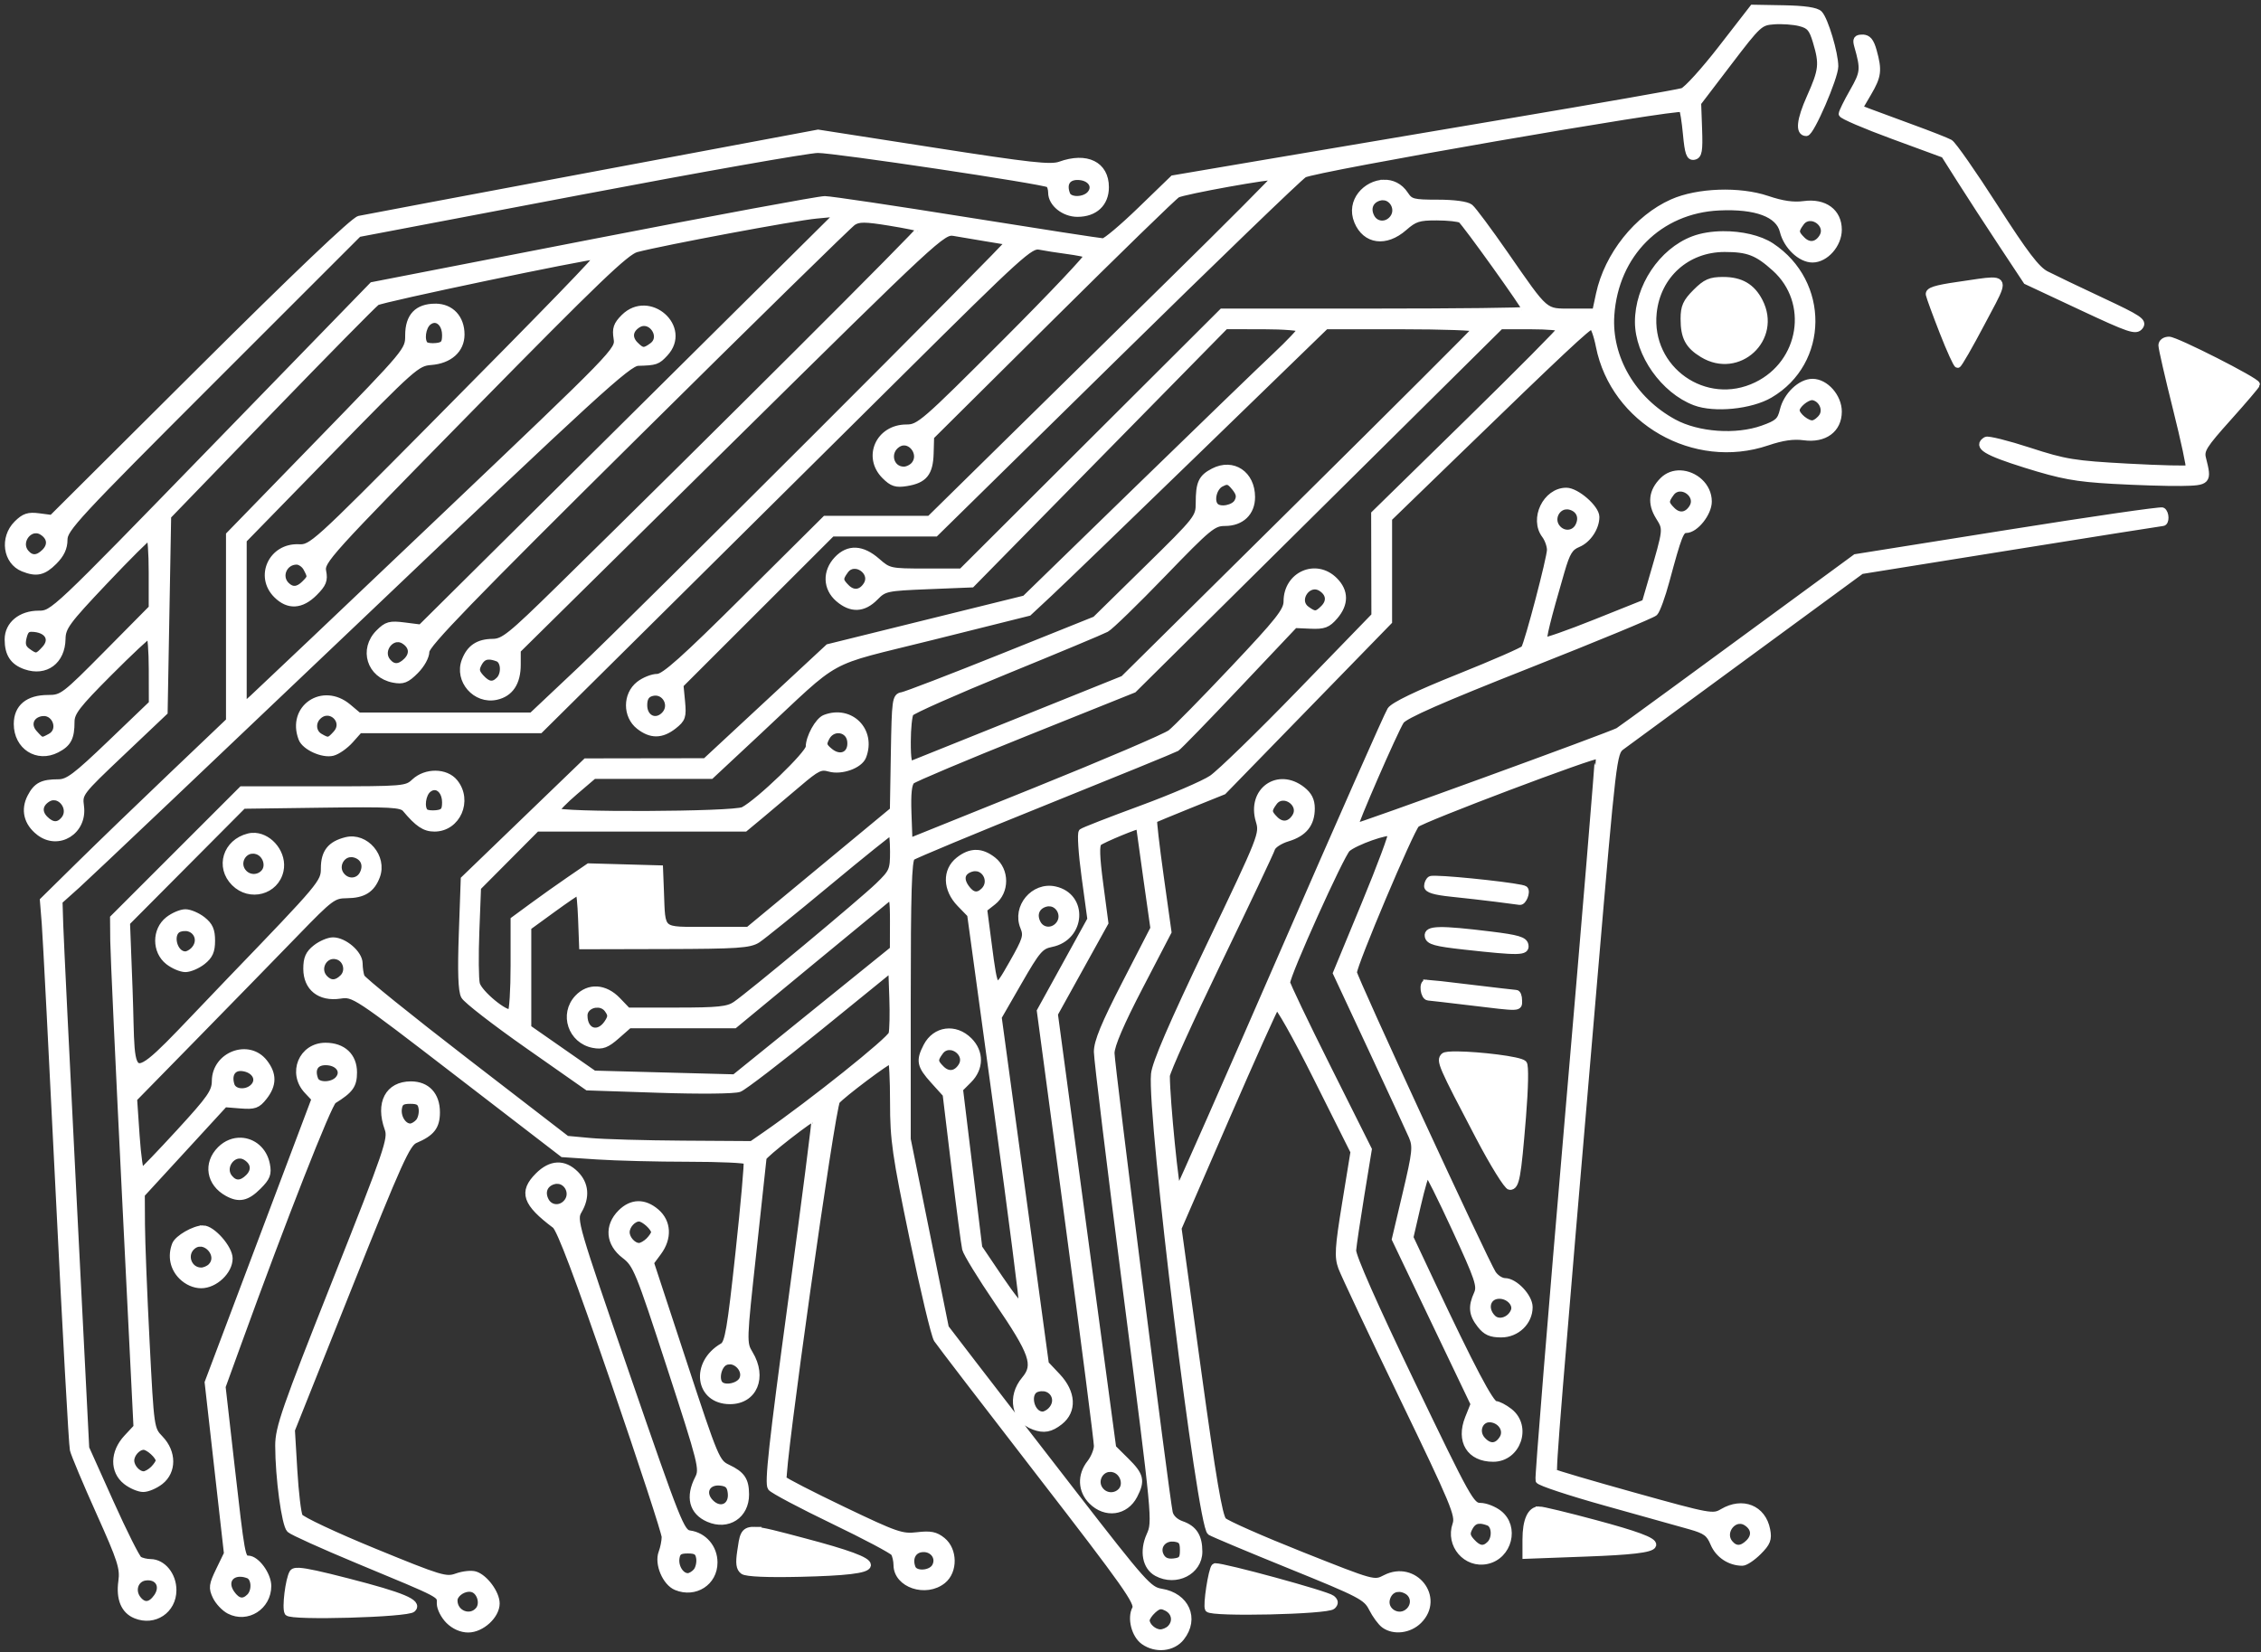 <?xml version="1.0" encoding="UTF-8" standalone="no"?>
<!-- Created with Inkscape (http://www.inkscape.org/) -->

<svg
   xmlns:dc="http://purl.org/dc/elements/1.1/"
   xmlns:cc="http://creativecommons.org/ns#"
   xmlns:rdf="http://www.w3.org/1999/02/22-rdf-syntax-ns#"
   xmlns:svg="http://www.w3.org/2000/svg"
   xmlns="http://www.w3.org/2000/svg"
   xmlns:sodipodi="http://sodipodi.sourceforge.net/DTD/sodipodi-0.dtd"
   xmlns:inkscape="http://www.inkscape.org/namespaces/inkscape"
   width="170.533mm"
   height="124.645mm"
   viewBox="0 0 170.533 124.645"
   version="1.1"
   id="svg4680"
   inkscape:version="0.92.2 (unknown)"
   sodipodi:docname="bair_white.svg">
  <rect x="0" y="0" width="170.533" height="124.645" fill="#333333" stroke="none"/>
  <defs
     id="defs4674">
    <clipPath
       clipPathUnits="userSpaceOnUse"
       id="clipPath5269">
      <rect
         style="fill:#1f27c1;fill-opacity:1;stroke:#fcfcfc;stroke-width:0.295;stroke-opacity:1"
         id="rect5271"
         width="237.925"
         height="174.888"
         x="-119.709"
         y="25.77" />
    </clipPath>
  </defs>
  <sodipodi:namedview
     id="base"
     pagecolor="#ffffff"
     bordercolor="#666666"
     borderopacity="1.0"
     inkscape:pageopacity="0.0"
     inkscape:pageshadow="2"
     inkscape:zoom="0.35"
     inkscape:cx="263.61237"
     inkscape:cy="159.74102"
     inkscape:document-units="mm"
     inkscape:current-layer="layer1"
     showgrid="false"
     inkscape:window-width="1276"
     inkscape:window-height="1401"
     inkscape:window-x="3200"
     inkscape:window-y="18"
     inkscape:window-maximized="0"
     fit-margin-top="0"
     fit-margin-left="0"
     fit-margin-right="0"
     fit-margin-bottom="0"
     inkscape:lockguides="false" />
  <g
     inkscape:label="Layer 1"
     inkscape:groupmode="layer"
     id="layer1"
     transform="translate(70.696,-66.453)">
    <path
       id="path5240"
       transform="matrix(0.265,0,0,0.265,-70.625,67.059)"
       style="fill:#ffffff;fill-opacity:1;stroke:#ffffff;stroke-width:1.89;stroke-miterlimit:4;stroke-dasharray:none;stroke-opacity:1"
       d="m 498.615,0 -8.918,11.5 c -4.905,6.325 -9.882,11.82 -11.059,12.211 C 477.462,24.102 454.9,28.06 428.5,32.508 402.1,36.956 369.955,42.39 357.064,44.582 l -23.438,3.984 -9.268,8.967 C 319.262,62.465 314.475,66.5 313.723,66.5 c -0.752,0 -18.21,-2.696 -38.795,-5.992 -20.585,-3.296 -38.778,-6.008 -40.428,-6.023 -1.65,-0.017 -31.297,5.481 -65.883,12.217 L 105.734,78.947 60.283,125.725 C 14.897,172.435 14.826,172.5 10.73,172.5 5.658,172.5 2,175.533 2,179.74 c 0,4.115 1.5,6.389 5.018,7.615 5.687,1.982 10.318,-1.461 10.422,-7.748 0.055,-3.367 1.237,-4.977 12.061,-16.42 6.6,-6.978 12.338,-12.687 12.75,-12.688 0.412,-2.3e-4 0.75,4.574 0.75,10.164 v 10.164 L 30.301,183.664 C 18.048,196.048 17.451,196.5 13.41,196.5 c -5.673,0 -8.811,2.608 -8.811,7.322 0,6.385 5.776,10.087 11.289,7.236 C 19.133,209.381 20,207.718 20,203.184 c 0,-2.671 1.638,-4.793 10.734,-13.918 5.903,-5.921 11.078,-10.766 11.5,-10.766 0.422,0 0.774,4.387 0.785,9.75 l 0.02,9.75 -11.732,11.25 c -9.963,9.553 -12.215,11.25 -14.938,11.25 -4.589,0 -6.245,0.859 -7.928,4.113 -1.883,3.641 -1.001,7.302 2.404,9.98 h 0.002 c 5.466,4.3 12.799,-0.239 11.848,-7.334 C 22.197,223.542 22.364,223.322 34.346,211.959 L 46.5,200.432 47,172.531 47.5,144.631 76.33,114.814 C 92.186,98.416 105.958,84.427 106.936,83.725 c 1.277,-0.917 59.443,-13.12 62.979,-13.213 0.782,-0.02 -13.321,14.538 -47.344,48.871 -33.305,33.609 -34.154,34.378 -37.824,34.209 -7.61,-0.35 -11.588,8.156 -6.291,13.453 3.341,3.341 7.014,3.142 10.74,-0.584 2.502,-2.502 2.932,-3.581 2.43,-6.094 -0.584,-2.921 1.249,-4.948 42.506,-46.955 35.247,-35.889 43.781,-44.074 46.744,-44.848 7.755,-2.024 44.965,-8.983 51.125,-9.561 l 6.5,-0.609 -59.5,59.027 -59.5,59.029 -4.676,-0.594 c -4.114,-0.523 -4.986,-0.286 -7.25,1.979 -4.756,4.757 -2.501,11.995 4.137,13.277 2.686,0.519 3.706,0.124 6.25,-2.42 1.757,-1.756 3.039,-4.089 3.039,-5.525 0,-1.96 12.645,-15.016 59.75,-61.691 32.862,-32.563 60.65,-59.795 61.75,-60.514 1.649,-1.078 3.465,-1.069 10.354,0.051 4.594,0.747 8.543,1.549 8.775,1.781 0.372,0.372 -59.109,59.733 -102.668,102.461 -13.924,13.658 -15.9,15.245 -19,15.275 -4.104,0.038 -6.51,1.653 -7.896,5.301 -2.107,5.542 3.064,11.458 8.895,10.178 C 144.937,195.136 147,192.032 147,186.924 v -4.133 l 60.469,-59.697 c 58.923,-58.173 60.551,-59.684 63.75,-59.162 1.806,0.294 5.951,0.994 9.215,1.553 3.264,0.559 6.189,1.016 6.498,1.016 0.872,0 -106.702,107.529 -122.131,122.08 L 151.102,201.5 H 126.445 101.789 L 98.818,199 c -7.206,-6.064 -16.532,0.264 -13.197,8.955 0.915,2.385 5.985,4.683 8.783,3.98 1.331,-0.334 3.588,-1.919 5.016,-3.521 L 102.016,205.5 h 25.707 25.707 l 32.535,-32.248 c 17.895,-17.737 49.247,-48.835 69.672,-69.105 34.597,-34.337 37.331,-36.817 40,-36.289 1.575,0.312 5.113,0.867 7.863,1.232 2.75,0.366 5.388,0.89 5.863,1.166 0.475,0.276 -10.097,11.469 -23.492,24.873 C 262.599,118.415 261.347,119.5 257.713,119.5 c -7.788,0 -11.513,8.29 -6.139,13.664 2.132,2.132 3.191,2.473 6.18,1.988 5.019,-0.815 6.606,-2.778 6.766,-8.379 L 264.654,122 298.871,88.016 c 18.819,-18.691 34.983,-34.417 35.922,-34.945 1.744,-0.982 27.438,-5.611 28.037,-5.051 0.182,0.17 -13.318,13.728 -30,30.129 C 316.148,94.55 293.913,116.413 283.418,126.734 L 264.336,145.5 H 249.488 234.641 L 212,168 c -17.619,17.51 -23.203,22.5 -25.184,22.5 -1.4,0 -3.732,0.932 -5.182,2.072 -3.722,2.928 -3.722,8.928 0,11.855 3.373,2.653 6.391,2.627 9.842,-0.088 2.462,-1.937 2.7,-2.654 2.291,-6.914 l -0.457,-4.752 21.604,-21.588 L 236.518,149.5 h 14.729 14.727 l 51.139,-50.25 c 28.125,-27.638 52.319,-50.988 53.764,-51.889 2.703,-1.686 106.606,-19.715 107.643,-18.678 0.292,0.292 0.813,3.541 1.156,7.219 0.505,5.408 0.93,6.624 2.225,6.359 1.326,-0.271 1.556,-1.609 1.334,-7.793 L 482.965,27 491.732,15.5 c 8.489,-11.134 8.9,-11.509 12.924,-11.803 2.286,-0.167 5.616,0.075 7.4,0.537 2.726,0.706 3.459,1.554 4.58,5.303 1.917,6.412 1.726,8.134 -1.756,15.922 C 512.004,31.893 511.625,35.5 513.826,35.5 515.175,35.5 522,19.716 522,16.598 522,12.904 519.137,3.32 517.537,1.658 516.674,0.762 513.316,0.264 507.43,0.158 Z m 31.221,8.5 c -1.669,0 -1.945,0.435 -1.428,2.25 1.898,6.664 1.799,7.643 -1.297,13.055 C 525.4,26.796 524,29.646 524,30.139 c 0,0.492 6.547,3.302 14.547,6.242 l 14.545,5.346 4.705,7.428 C 560.384,53.24 565.65,61.348 569.5,67.17 l 7,10.584 15.5,7.264 c 13.889,6.508 15.632,7.095 16.771,5.652 1.12,-1.419 -0.187,-2.293 -11,-7.354 -6.749,-3.159 -13.824,-6.549 -15.723,-7.531 -2.663,-1.378 -5.995,-5.752 -14.594,-19.158 -6.129,-9.555 -11.873,-17.782 -12.766,-18.281 -0.892,-0.499 -5.801,-2.429 -10.906,-4.287 -5.106,-1.859 -10.542,-3.868 -12.08,-4.463 l -2.795,-1.082 2.545,-4.344 C 534.272,19.36 534.474,17.749 532.947,12.25 532.172,9.46 531.376,8.5 529.836,8.5 Z M 232.578,35.555 168.539,47.559 C 133.318,54.161 103.375,59.802 102,60.094 100.426,60.428 83.752,76.306 57,102.943 l -42.5,42.318 -3.693,-0.484 c -3.005,-0.394 -4.169,-0.007 -6.25,2.074 -3.979,3.979 -3.043,10.706 1.758,12.641 3.784,1.525 5.751,1.095 8.762,-1.916 C 17.137,155.515 18,153.671 18,151.322 c 0,-3.056 3.466,-6.797 41.881,-45.203 L 101.762,64.246 164.631,52.295 C 199.209,45.722 229.75,40.328 232.5,40.312 c 4.806,-0.029 64.127,8.838 65.723,9.824 0.428,0.264 0.777,1.354 0.777,2.422 0,3.059 3.584,5.941 7.389,5.941 4.931,0 8.012,-2.884 8.012,-7.5 0,-6.411 -5.413,-9.071 -12.928,-6.354 -2.657,0.961 -8.481,0.319 -36.031,-3.973 z M 306.404,48 c 3.586,0 5.555,2.64 3.666,4.916 -1.643,1.979 -5.946,2.071 -6.686,0.143 C 302.229,50.046 303.449,48 306.404,48 Z m 87.205,1.818 c -4.945,0.116 -9.908,5.134 -7.518,10.904 2.313,5.583 8.046,6.351 13.256,1.777 2.973,-2.61 4.18,-2.999 9.285,-2.984 3.227,0.008 6.348,0.346 6.936,0.75 C 416.724,61.06 434,85.184 434,86.004 434,86.277 414.556,86.5 390.793,86.5 h -43.205 l -37.088,37 -37.088,37 h -10.324 c -10.045,0 -10.416,-0.081 -13.74,-3 -4.248,-3.729 -8.149,-3.904 -11.34,-0.508 -3.276,3.487 -3.117,8.158 0.381,11.166 3.607,3.103 7.088,2.966 10.406,-0.408 2.595,-2.639 3.207,-2.77 15.098,-3.25 L 276.283,164 312.393,127.244 348.5,90.486 l 10.75,0.008 c 5.912,0.004 10.75,0.403 10.75,0.887 0,0.483 -3.263,3.941 -7.25,7.684 -3.987,3.742 -21.656,20.818 -39.264,37.947 l -32.014,31.145 -27.986,6.922 -27.986,6.924 -17.498,16.25 -17.498,16.25 -17.002,0.025 L 166.5,214.555 149.156,231.277 131.812,248 l -0.549,15.549 c -0.381,10.77 -0.198,16.207 0.598,17.693 0.632,1.18 8.788,7.501 18.123,14.045 l 16.973,11.898 20.402,0.678 c 11.623,0.386 21.422,0.289 22.771,-0.227 1.303,-0.498 11.594,-8.4 22.869,-17.561 l 20.5,-16.654 0.295,8.289 c 0.162,4.559 0.064,9.21 -0.219,10.336 -0.437,1.745 -22.857,19.667 -35.906,28.703 l -3.971,2.75 -19.6,-0.125 c -10.78,-0.068 -22.63,-0.406 -26.334,-0.75 L 161.031,322 132.1,299.689 C 116.188,287.419 102.905,276.694 102.584,275.857 102.263,275.02 102,273.28 102,271.99 102,269.215 97.706,265.5 94.5,265.5 c -1.227,0 -3.416,0.932 -4.865,2.072 C 87.602,269.171 87,270.527 87,273.5 c 0,5.379 3.79,8.403 9.484,7.566 3.983,-0.585 4.257,-0.404 33.717,22.268 l 29.701,22.857 9.799,0.648 c 5.389,0.357 17.085,0.651 25.99,0.654 8.905,0.003 16.384,0.343 16.619,0.756 0.236,0.413 -0.808,12.213 -2.32,26.223 -2.33,21.589 -3.02,25.629 -4.531,26.5 C 197.091,385.795 198.498,396.5 207.5,396.5 c 6.828,0 9.646,-6.713 5.617,-13.383 -1.858,-3.076 -1.847,-3.464 0.963,-29.117 1.566,-14.3 2.866,-26.305 2.885,-26.678 0.046,-0.868 14.255,-11.935 14.723,-11.467 0.193,0.193 -2.81,23.653 -6.676,52.135 -5.518,40.657 -6.772,52.093 -5.836,53.221 0.656,0.79 8.627,5.015 17.715,9.389 9.088,4.373 16.873,8.502 17.301,9.176 0.428,0.674 0.785,2.237 0.793,3.475 0.038,5.528 8.284,8.283 13.105,4.379 3.281,-2.657 3.209,-8.658 -0.137,-11.367 -1.956,-1.584 -3.395,-1.869 -7.17,-1.422 -4.363,0.517 -5.972,-0.039 -21.137,-7.299 -9.028,-4.322 -16.642,-8.239 -16.916,-8.701 -0.937,-1.578 13.765,-106.026 15.16,-107.707 1.548,-1.866 14.548,-11.633 15.482,-11.633 0.345,0 0.627,5.407 0.627,12.016 0,10.708 0.606,14.929 5.559,38.75 3.057,14.703 6.147,27.634 6.867,28.734 0.72,1.1 13.958,18.363 29.418,38.361 24.254,31.375 27.964,36.628 27.064,38.309 -1.434,2.679 -0.193,7.517 2.393,9.328 l 0.002,0.002 c 3.455,2.42 8.231,1.909 10.625,-1.135 4.228,-5.375 1.393,-11.804 -5.711,-12.953 -3.482,-0.563 -5.046,-2.316 -24.717,-27.697 -11.55,-14.903 -24.52,-31.691 -28.824,-37.307 l -7.826,-10.209 -5.424,-26.842 L 258,322.018 v -39.637 c 0,-30.503 0.288,-39.867 1.25,-40.645 0.688,-0.556 17.673,-7.626 37.746,-15.711 20.073,-8.085 36.987,-14.999 37.586,-15.363 0.599,-0.364 8.417,-8.412 17.373,-17.885 l 16.283,-17.223 4.49,0.195 c 3.8,0.165 4.861,-0.232 6.883,-2.582 3.059,-3.557 3.035,-7.111 -0.066,-10.213 C 374.281,157.692 366,161.335 366,168.914 c 0,2.681 -2.245,5.523 -15.25,19.309 -8.387,8.89 -16.406,17.058 -17.818,18.15 -1.413,1.093 -18.738,8.505 -38.5,16.471 L 258.5,237.328 l -0.293,-8.084 c -0.205,-5.661 0.095,-8.436 1,-9.256 0.711,-0.644 15.21,-6.753 32.221,-13.578 L 322.357,194 374.58,142.25 426.803,90.5 h 8.6 c 4.729,0 8.605,0.338 8.615,0.75 0.01,0.412 -11.93,12.45 -26.533,26.75 l -26.551,26 0.033,14.506 0.033,14.504 -21.109,21.773 c -11.61,11.975 -22.972,23.022 -25.25,24.551 -2.278,1.529 -11.341,5.426 -20.141,8.66 -8.8,3.234 -16.367,6.186 -16.816,6.561 -0.449,0.375 -0.074,6.123 0.834,12.775 l 1.65,12.094 -7.191,13.053 -7.193,13.053 8.131,60.736 c 4.472,33.405 8.12,61.79 8.107,63.078 -0.012,1.288 -0.921,3.486 -2.021,4.885 -2.738,3.48 -2.555,7.808 0.455,10.818 3.942,3.942 9.599,3.184 12.082,-1.617 2.184,-4.223 1.833,-5.72 -2.297,-9.809 l -3.76,-3.723 -8.301,-61.77 -8.303,-61.771 7.188,-12.971 7.186,-12.971 -1.453,-10.979 c -1.036,-7.829 -1.144,-11.233 -0.373,-11.873 C 313.541,236.638 324,232.326 324,232.793 c 0,0.144 0.925,6.774 2.055,14.734 L 328.109,262 l -8.055,15.656 c -6.003,11.669 -8.051,16.635 -8.039,19.5 0.009,2.114 3.777,33.065 8.371,68.777 8.297,64.499 8.34,64.957 6.582,68.885 -2.009,4.488 -1.139,8.985 2.07,10.703 5.419,2.9 11.961,-0.428 11.961,-6.086 0,-4.265 -1.454,-6.549 -4.943,-7.766 -1.849,-0.645 -3.178,-1.922 -3.488,-3.355 C 331.576,423.734 316,300.763 316,297.512 c 0,-2.215 2.712,-8.544 8.107,-18.92 L 332.213,263 330,247.189 c -1.217,-8.696 -2.051,-15.937 -1.855,-16.092 0.196,-0.155 4.722,-2.04 10.059,-4.189 L 347.908,223 371.453,198.816 395,174.631 v -14.68 -14.68 l 19.25,-18.66 C 444.098,97.678 451.758,90.5 452.787,90.5 c 0.524,0 1.467,2.587 2.094,5.75 4.217,21.262 27.115,34.371 47.807,27.367 4.339,-1.469 7.476,-1.919 10.5,-1.508 5.824,0.792 9.812,-2.145 9.812,-7.227 0,-4.185 -3.704,-8.383 -7.398,-8.383 -3.398,0 -7.335,3.768 -8.355,8 -0.733,3.037 -1.498,3.735 -5.795,5.268 -7.578,2.703 -18.488,1.927 -25.338,-1.801 C 464.45,111.619 457.417,99.582 458.256,87.406 459.456,69.998 471.984,57.478 489,56.682 c 10.556,-0.494 17.033,1.931 18.234,6.828 1.038,4.23 4.977,7.99 8.367,7.99 3.694,0 7.398,-4.196 7.398,-8.381 0,-5.081 -3.988,-8.019 -9.812,-7.227 -3.024,0.411 -6.162,-0.038 -10.5,-1.506 -7.859,-2.659 -19.741,-2.243 -26.947,0.945 -9.975,4.413 -18.451,15.051 -20.83,26.146 L 453.834,86.5 h -6.742 c -7.972,0 -7.112,0.744 -19.084,-16.5 -4.582,-6.6 -9.02,-12.562 -9.861,-13.25 -0.929,-0.759 -4.55,-1.25 -9.223,-1.25 -7.029,0 -7.831,-0.207 -9.275,-2.412 -1.548,-2.363 -3.791,-3.322 -6.039,-3.27 z m -0.125,3.955 c 2.986,0.149 4.769,4.075 2.316,6.527 -1.8,1.8 -4.598,1.446 -5.762,-0.729 -1.307,-2.442 -0.419,-4.817 2.102,-5.617 0.467,-0.148 0.917,-0.203 1.344,-0.182 z m 121.705,5.93 c 2.468,0.165 4.854,2.919 3.199,5.547 -1.502,2.385 -3.818,2.678 -5.768,0.729 -1.964,-1.964 -2.001,-2.576 -0.305,-4.896 0.651,-0.891 1.504,-1.309 2.379,-1.377 0.164,-0.013 0.33,-0.013 0.494,-0.002 z m -25.037,4.768 c -3.062,0.024 -6.053,0.483 -8.502,1.418 -8.93,3.41 -15.662,13.519 -15.641,23.486 0.019,9.148 7.312,19.467 16.127,22.816 5.515,2.096 15.898,1.065 21.33,-2.119 15.845,-9.286 16.061,-31.915 0.402,-42.277 -3.314,-2.193 -8.614,-3.364 -13.717,-3.324 z M 490.592,68.5 c 6.692,0 9.316,1.018 14.363,5.578 10.66,9.63 7.923,26.946 -5.27,33.332 -14.585,7.06 -31.039,-4.505 -29.373,-20.645 C 471.418,76.058 479.809,68.5 490.592,68.5 Z m -0.414,9 c -3.645,0 -4.946,0.569 -7.777,3.4 C 479.622,83.679 479,85.061 479,88.465 c 0,5.216 1.265,7.615 5.314,10.084 10.195,6.216 21.671,-4.441 16.191,-15.037 C 498.354,79.35 495.176,77.5 490.178,77.5 Z m 76.377,0.152 c -1.863,0.031 -4.959,0.584 -9.555,1.246 -6.442,0.928 -8.428,1.574 -8.203,2.664 0.163,0.791 1.926,5.6 3.918,10.688 1.992,5.088 3.883,9.246 4.203,9.242 0.32,-0.004 3.426,-5.404 6.9,-12 4.973,-9.44 6.836,-11.908 2.736,-11.84 z m -442.877,7.447 c -5.14,0 -7.678,2.668 -7.678,8.068 0,4.344 -0.08,4.44 -25.5,30.586 L 65,149.982 v 26.48 26.482 l -16.25,15.484 c -8.938,8.516 -20.855,20.017 -26.482,25.561 l -10.232,10.08 0.518,6.465 c 0.284,3.556 2.074,38.19 3.979,76.965 1.904,38.775 3.715,71.583 4.023,72.906 0.309,1.323 3.673,9.335 7.477,17.805 6.126,13.642 6.848,15.888 6.326,19.693 -0.673,4.911 0.709,8.269 3.957,9.609 h 0.002 C 43.62,459.703 49,456.113 49,450.385 c 0,-4.256 -2.947,-7.874 -6.438,-7.9 -1.134,-0.008 -2.602,-0.359 -3.264,-0.779 -0.661,-0.42 -4.333,-7.735 -8.158,-16.254 L 24.184,409.961 20.594,338.98 c -1.974,-39.04 -3.684,-74.073 -3.801,-77.854 l -0.213,-6.873 5.164,-4.627 C 24.585,247.082 60.937,212.6 102.527,173 c 66.584,-63.398 75.997,-72.011 78.795,-72.088 5.043,-0.139 5.485,-0.29 7.639,-2.602 6.829,-7.33 -4.529,-17.332 -11.625,-10.236 -2.087,2.087 -2.469,3.218 -2.02,5.988 0.551,3.396 0.249,3.709 -50.186,51.678 -27.908,26.543 -51.954,49.35 -53.436,50.684 L 69,198.848 v -23.705 -23.707 l 24.605,-25.217 C 117.207,102.03 118.38,100.987 122.355,100.684 127.65,100.279 131,97.276 131,92.936 c 0,-4.683 -2.947,-7.836 -7.322,-7.836 z m -0.363,3.602 c 1.703,-0.075 3.186,1.709 3.186,4.408 0,2.351 -0.474,2.947 -2.537,3.188 -1.396,0.163 -2.858,-0.026 -3.25,-0.418 -1.271,-1.271 -0.754,-5.1 0.871,-6.449 0.57,-0.473 1.163,-0.703 1.73,-0.729 z m 59.506,0.871 c 0.171,-0.013 0.341,-0.011 0.508,0.004 2.891,0.253 4.985,4.49 2.09,6.607 -2.32,1.696 -2.933,1.659 -4.896,-0.305 -1.949,-1.949 -1.657,-4.266 0.729,-5.768 0.526,-0.331 1.056,-0.5 1.57,-0.539 z M 377.061,90.5 h 21.553 c 11.854,0 21.404,0.346 21.221,0.77 C 419.651,91.693 397,114.307 369.5,141.521 l -50,49.48 -29.5,11.869 c -16.225,6.528 -30.062,12.088 -30.75,12.355 -0.927,0.361 -1.246,-1.286 -1.234,-6.369 0.008,-3.771 0.381,-7.435 0.828,-8.141 0.448,-0.705 12.705,-6.138 27.236,-12.072 14.532,-5.934 27.356,-11.293 28.5,-11.91 1.144,-0.617 8.402,-7.672 16.129,-15.678 C 343.715,147.582 345.027,146.5 348.379,146.5 353.004,146.5 356,143.639 356,139.223 c 0,-6.55 -5.363,-10.138 -10.887,-7.281 -3.405,1.761 -4.113,3.303 -4.113,8.961 0,4.139 -0.347,4.58 -14.75,18.719 L 311.5,174.102 285,184.74 c -14.575,5.851 -27.4,10.783 -28.5,10.961 -1.891,0.306 -2.014,1.207 -2.273,16.496 L 253.951,228.369 233.346,245.436 212.74,262.5 h -11.852 c -13.608,0 -12.669,0.785 -13.133,-11 L 187.5,245 l -10.09,-0.283 -10.09,-0.283 -5.41,3.705 c -2.976,2.037 -7.773,5.441 -10.66,7.564 L 146,259.562 v 12.91 c 0,7.1 -0.382,13.145 -0.85,13.434 -1.449,0.896 -9.122,-5.447 -9.785,-8.088 -0.345,-1.377 -0.411,-8.121 -0.146,-14.988 l 0.48,-12.486 8.379,-8.422 8.377,-8.422 h 29.654 29.654 l 4.516,-3.75 c 2.483,-2.062 7.25,-6.085 10.594,-8.938 5.38,-4.59 6.409,-5.093 8.934,-4.369 3.383,0.97 8.573,-0.886 9.543,-3.414 2.795,-7.285 -3.55,-13.692 -10.805,-10.908 -1.927,0.739 -4.545,5.483 -4.545,8.234 0,1.948 -14.263,15.69 -18.684,18.002 C 208.614,229.771 158,229.978 158,228.576 c 0,-0.507 2.411,-2.982 5.357,-5.5 L 168.715,218.5 h 16.688 16.688 L 215.221,206.25 C 239.545,183.559 233.582,186.827 265,178.975 l 27.5,-6.873 5.953,-5.551 c 3.275,-3.053 22.302,-21.413 42.281,-40.801 z m 240.016,4 C 615.885,94.5 615,95.149 615,96.021 c 0,0.836 1.86,8.951 4.133,18.033 2.273,9.082 3.91,16.734 3.639,17.006 -0.271,0.271 -8.094,0.084 -17.383,-0.42 -15.377,-0.833 -17.897,-1.245 -28.148,-4.582 -6.193,-2.016 -11.705,-3.389 -12.25,-3.053 -2.792,1.726 -0.059,3.415 11.26,6.957 10.233,3.202 14.308,3.949 24.75,4.543 6.875,0.391 15.65,0.663 19.5,0.604 7.643,-0.119 7.835,-0.334 6.168,-6.85 -0.62,-2.424 0.223,-3.771 7.316,-11.682 C 638.393,111.661 642,107.42 642,107.152 642,106.145 619.061,94.5 617.076,94.5 Z m -101.621,16.176 c 0.109,-0.002 0.211,0.004 0.309,0.023 2.479,0.489 3.909,3.512 2.625,5.551 -0.606,0.962 -1.788,1.886 -2.625,2.051 C 514.209,118.607 511,116.046 511,114.5 c 0,-1.45 2.822,-3.79 4.455,-3.824 z m -258.256,12.9 c 2.748,0.138 4.92,3.872 2.762,6.473 C 259.298,130.847 257.965,131.5 257,131.5 c -3.979,0 -5.212,-5.206 -1.75,-7.387 0.65,-0.409 1.315,-0.569 1.949,-0.537 z m 220.822,8.988 c -1.802,-0.068 -3.595,0.51 -4.996,1.91 -3.126,3.126 -3.505,6.512 -1.156,10.312 2.254,3.647 2.293,3.284 -1.957,17.865 l -1.938,6.65 -14.107,5.646 c -7.759,3.105 -14.341,5.411 -14.627,5.125 -0.502,-0.502 0.814,-5.857 4.844,-19.705 1.602,-5.503 2.417,-6.834 4.793,-7.818 2.805,-1.162 5.123,-4.634 5.123,-7.674 0,-2.513 -5.583,-7.377 -8.469,-7.377 -5.759,0 -9.578,7.911 -6.062,12.559 0.807,1.068 1.483,2.941 1.5,4.162 0.032,2.216 -6.322,26.425 -7.389,28.15 -0.309,0.501 -8.695,4.168 -18.635,8.15 -11.839,4.744 -18.552,7.976 -19.465,9.369 -0.766,1.17 -14.519,32.272 -30.561,69.117 -16.042,36.845 -29.496,67.354 -29.898,67.797 -0.61,0.671 -3.271,-26.014 -3.271,-32.803 0,-1.153 6.622,-15.8 14.717,-32.549 8.095,-16.749 14.953,-31.238 15.24,-32.197 0.287,-0.959 2.302,-2.278 4.477,-2.93 4.671,-1.399 6.816,-4.067 6.816,-8.477 0,-2.271 -0.767,-3.809 -2.635,-5.277 -6.879,-5.411 -14.837,0.285 -12.287,8.795 1.129,3.769 0.901,4.347 -14.109,35.732 -10.637,22.24 -15.392,33.263 -15.699,36.4 -1.148,11.723 13.15,128.492 15.959,130.332 0.699,0.458 10.946,4.759 22.771,9.557 20.044,8.132 21.618,8.955 23.242,12.166 0.958,1.895 2.507,4.008 3.441,4.695 2.754,2.026 7.17,1.486 9.861,-1.205 6.48,-6.48 -1.289,-16.313 -9.523,-12.055 -3.187,1.648 -3.249,1.629 -23.859,-6.561 -11.365,-4.516 -21.378,-8.935 -22.254,-9.82 -1.181,-1.194 -3.044,-12.154 -7.211,-42.428 l -5.619,-40.818 13.531,-31.182 c 7.442,-17.15 13.92,-31.578 14.393,-32.062 0.485,-0.497 5.475,8.345 11.457,20.299 l 10.598,21.178 -2.393,14.703 c -2.053,12.616 -2.213,15.198 -1.119,18.201 0.701,1.925 8.535,18.533 17.408,36.906 14.602,30.234 16.038,33.679 15.129,36.287 -2.021,5.797 2.982,11.611 8.877,10.316 6.197,-1.361 8.285,-9.6 3.406,-13.438 -1.449,-1.14 -3.847,-2.072 -5.33,-2.072 -2.556,0 -3.57,-1.818 -19.574,-35.111 -10.582,-22.014 -16.806,-36.096 -16.684,-37.75 0.107,-1.451 1.154,-8.502 2.324,-15.668 l 2.129,-13.029 -11.615,-23.213 C 371.227,288.961 366,278.025 366,277.424 c 0,-2.334 15.405,-36.516 17.17,-38.1 2.163,-1.94 11.678,-5.31 12.545,-4.443 0.322,0.322 -3.067,9.424 -7.531,20.227 l -8.119,19.641 10.094,21.627 c 5.551,11.894 10.708,23.064 11.459,24.822 1.229,2.879 1.059,4.495 -1.715,16.24 l -3.08,13.043 11.215,23.465 11.217,23.465 -1.611,4.023 c -2.612,6.528 0.438,11.467 7.08,11.467 6.909,0 10.066,-9.062 4.643,-13.328 -1.449,-1.14 -3.246,-2.072 -3.992,-2.072 -1.365,0 -6.887,-10.472 -18.193,-34.5 l -6.117,-13 2.139,-9.25 c 1.176,-5.088 2.403,-9.25 2.727,-9.25 0.324,0 3.916,7.207 7.984,16.014 6.579,14.243 7.269,16.293 6.242,18.547 -1.661,3.645 -1.435,5.814 0.918,8.805 1.599,2.032 2.954,2.635 5.928,2.635 4.385,0 8,-3.47 8,-7.68 0,-2.933 -4.154,-7.32 -6.932,-7.32 -1.112,0 -2.678,-1.013 -3.479,-2.25 C 422.31,356.728 385,275.974 385,274.562 c 0,-2.324 16.151,-40.543 17.836,-42.207 1.513,-1.494 51.116,-20.238 51.785,-19.568 0.157,0.157 -3.676,46.395 -8.52,102.75 -4.843,56.355 -8.623,102.966 -8.398,103.58 0.225,0.614 8.822,3.461 19.104,6.328 10.282,2.867 21.065,5.885 23.963,6.709 4.46,1.268 5.488,2.024 6.701,4.928 1.359,3.252 4.625,5.418 8.172,5.418 0.832,0 2.879,-1.369 4.551,-3.041 2.544,-2.544 2.939,-3.564 2.42,-6.25 -1.179,-6.104 -6.925,-8.411 -12.6,-5.059 -2.706,1.598 -3.5,1.455 -25.145,-4.574 -12.294,-3.424 -22.573,-6.448 -22.842,-6.717 -0.484,-0.484 0.901,-17.558 11.469,-141.359 5.295,-62.029 5.472,-63.54 7.711,-65.199 1.261,-0.934 17.14,-12.59 35.287,-25.902 l 32.996,-24.205 42.504,-6.822 c 23.378,-3.752 42.843,-6.831 43.256,-6.846 1.011,-0.034 0.958,-2.779 -0.066,-3.412 -0.449,-0.277 -20.276,2.599 -44.059,6.391 l -43.242,6.893 -6.691,4.912 c -39.808,29.223 -59.891,43.908 -60.869,44.504 -1.835,1.117 -74.698,27.646 -75.027,27.316 -0.408,-0.408 11.399,-27.511 13.148,-30.182 1.024,-1.563 11.32,-6.09 36.244,-15.936 19.147,-7.564 35.334,-14.262 35.971,-14.883 0.637,-0.621 2.128,-4.729 3.314,-9.129 3.473,-12.885 4.103,-14.5 5.65,-14.5 2.626,0 6.377,-4.706 6.377,-8 0,-4.512 -4.013,-7.786 -7.979,-7.936 z m -129.166,2.236 c 0.763,-0.03 1.354,0.475 2.312,1.658 1.369,1.691 1.558,2.686 0.783,4.135 -0.984,1.838 -4.912,2.613 -6.285,1.24 -1.475,-1.475 -0.569,-5.315 1.518,-6.432 0.696,-0.373 1.214,-0.584 1.672,-0.602 z m 129.334,1.902 c 2.468,0.165 4.854,2.919 3.199,5.547 -1.502,2.385 -3.818,2.678 -5.768,0.729 -1.964,-1.964 -2.001,-2.576 -0.305,-4.896 0.651,-0.891 1.504,-1.309 2.379,-1.377 0.164,-0.013 0.33,-0.013 0.494,-0.002 z m -32.674,5.07 c 0.427,-0.021 0.877,0.033 1.344,0.182 2.52,0.8 3.409,3.175 2.102,5.617 -1.164,2.174 -3.962,2.528 -5.762,0.729 -2.453,-2.453 -0.67,-6.379 2.316,-6.527 z M 9.801,148.576 c 0.634,-0.032 1.3,0.126 1.949,0.535 2.385,1.502 2.678,3.818 0.729,5.768 -2.008,2.008 -3.865,2.067 -5.439,0.17 -2.158,-2.601 0.013,-6.334 2.762,-6.473 z M 84.164,157.5 c 0.971,0 2.231,0.87 2.801,1.934 1.339,2.502 1.322,2.635 -0.537,4.494 -1.879,1.879 -3.599,2.003 -5.229,0.373 C 78.687,161.789 80.557,157.5 84.164,157.5 Z m 159.025,1.203 c 2.468,0.165 4.854,2.919 3.199,5.547 -1.502,2.385 -3.819,2.678 -5.768,0.729 -1.964,-1.964 -2.001,-2.576 -0.305,-4.896 0.651,-0.891 1.504,-1.309 2.379,-1.377 0.164,-0.013 0.33,-0.013 0.494,-0.002 z m 130.99,5.869 c 0.514,0.039 1.045,0.208 1.57,0.539 2.385,1.502 2.678,3.819 0.729,5.768 -1.964,1.964 -2.576,2.001 -4.896,0.305 -2.895,-2.117 -0.802,-6.355 2.09,-6.607 0.167,-0.015 0.336,-0.017 0.508,-0.004 z M 8.955,176.627 c 0.222,0.008 0.462,0.028 0.729,0.061 3.844,0.46 5.2,3.179 2.869,5.754 -2.197,2.427 -2.59,2.484 -5.01,0.715 -1.37,-1.002 -1.665,-2.039 -1.156,-4.064 0.486,-1.937 1.018,-2.52 2.568,-2.465 z m 103.846,2.949 c 0.634,-0.032 1.3,0.126 1.949,0.535 2.385,1.502 2.678,3.819 0.729,5.768 -2.008,2.008 -3.865,2.067 -5.439,0.17 -2.158,-2.601 0.013,-6.334 2.762,-6.473 z m 25.963,4.965 c 0.738,-0.028 1.608,0.165 2.654,0.566 1.864,0.715 2.097,4.479 0.383,6.193 -1.701,1.701 -3.225,1.492 -5.225,-0.717 -1.384,-1.529 -1.51,-2.338 -0.621,-4 0.714,-1.333 1.579,-1.996 2.809,-2.043 z m 47.658,10.25 c 3.049,0.124 4.867,4.022 2.379,6.51 -2.476,2.476 -5.801,0.861 -5.801,-2.816 0,-1.993 0.616,-3.045 2.049,-3.5 0.477,-0.151 0.938,-0.211 1.373,-0.193 z m -93.5,5.719 c 2.715,0.048 4.943,3.377 2.502,6.074 -1.977,2.185 -2.27,2.236 -4.674,0.836 -2.021,-1.177 -2.291,-3.98 -0.551,-5.721 0.858,-0.858 1.818,-1.206 2.723,-1.189 z m -80.779,0.082 c 3.568,-0.027 5.305,5.063 1.924,6.873 -2.526,1.352 -2.456,1.367 -4.619,-1.023 -2.083,-2.302 -1.112,-5.17 1.957,-5.773 0.253,-0.05 0.5,-0.074 0.738,-0.076 z m 226.189,4.902 c 1.657,0.003 3.241,1.132 3.479,3.189 0.44,3.811 -2.795,5.46 -5.852,2.984 -1.916,-1.552 -2.059,-2.114 -1.025,-4.045 0.777,-1.452 2.11,-2.131 3.398,-2.129 z m -114.637,12.561 c -2.136,-0.021 -4.365,0.727 -5.982,2.246 -2.275,2.137 -3.01,2.199 -25.748,2.199 H 68.561 L 50.279,240.779 32,259.061 l 0.057,6.469 c 0.031,3.558 1.534,36.171 3.338,72.471 l 3.279,66 -2.836,3.047 c -3.84,4.125 -3.928,9.451 -0.203,12.381 1.449,1.14 3.639,2.072 4.865,2.072 1.227,0 3.416,-0.932 4.865,-2.072 3.66,-2.879 3.639,-8.27 -0.045,-12.115 -2.675,-2.793 -2.68,-2.828 -3.951,-27.555 -0.7,-13.617 -1.294,-28.644 -1.32,-33.395 L 40,337.727 l 11.836,-12.883 11.834,-12.885 4.523,0.359 c 3.95,0.314 4.792,0.016 6.664,-2.363 2.697,-3.429 2.719,-6.453 0.07,-9.82 -4.467,-5.679 -13.897,-2.105 -13.957,5.289 C 60.946,308.546 59.661,310.396 50.848,320 45.296,326.05 40.415,331.132 40,331.293 c -0.415,0.161 -1.079,-4.456 -1.475,-10.258 l -0.719,-10.549 17.871,-18.242 C 65.506,282.21 78.234,269.163 83.963,263.25 c 9.839,-10.154 10.641,-10.751 14.477,-10.781 4.678,-0.037 7.06,-1.523 8.496,-5.301 2.066,-5.433 -3.161,-11.578 -8.678,-10.201 C 93.792,238.081 92,240.362 92,244.928 c 0,4.029 -0.578,4.718 -26.75,31.893 -31.194,32.389 -27.596,32.064 -28.727,2.604 L 35.791,260.332 52.369,243.666 68.947,227 l 22.438,-0.303 c 19.589,-0.264 22.609,-0.099 23.777,1.299 3.52,4.209 5.453,5.504 8.213,5.504 6.499,0 9.966,-7.888 5.754,-13.09 -1.253,-1.547 -3.297,-2.335 -5.434,-2.355 z m -0.381,3.646 c 1.703,-0.075 3.186,1.709 3.186,4.408 0,2.351 -0.474,2.945 -2.537,3.186 -1.396,0.163 -2.858,-0.024 -3.25,-0.416 -1.271,-1.271 -0.754,-5.1 0.871,-6.449 0.57,-0.473 1.163,-0.703 1.73,-0.729 z m -108.115,2.875 c 2.749,0.138 4.92,3.872 2.762,6.473 -1.574,1.897 -3.431,1.838 -5.439,-0.17 -1.949,-1.949 -1.657,-4.266 0.729,-5.768 0.65,-0.409 1.315,-0.567 1.949,-0.535 z m 349.99,0.127 c 2.468,0.165 4.854,2.919 3.199,5.547 -1.502,2.385 -3.818,2.678 -5.768,0.729 -1.964,-1.964 -2.001,-2.576 -0.305,-4.896 0.651,-0.891 1.504,-1.309 2.379,-1.377 0.164,-0.013 0.33,-0.013 0.494,-0.002 z M 253.416,234.5 c 0.321,0 0.582,2.534 0.582,5.631 0,5.313 -0.241,5.865 -4.25,9.75 -4.677,4.532 -36.569,31.082 -40.674,33.861 -2.145,1.452 -4.925,1.746 -16.639,1.75 l -14.062,0.008 -2.875,-3 c -3.605,-3.763 -8.175,-4.04 -11.326,-0.686 -4.335,4.614 -1.848,12.068 4.432,13.279 2.529,0.488 3.761,0.024 6.633,-2.498 l 3.525,-3.096 h 15.008 15.008 l 21.361,-17.646 c 11.748,-9.706 21.922,-18.087 22.609,-18.623 0.977,-0.762 1.245,0.743 1.227,6.896 l -0.023,7.873 -22.572,18.25 -22.572,18.25 -8.154,-0.215 c -4.485,-0.118 -13.495,-0.359 -20.021,-0.533 l -11.867,-0.318 -9.383,-6.541 -9.383,-6.543 v -14.344 -14.346 l 6.984,-5.08 c 3.842,-2.794 7.199,-5.08 7.459,-5.08 0.26,0 0.605,3.487 0.766,7.75 l 0.291,7.75 23.633,-0.059 c 20.445,-0.05 23.982,-0.287 26.215,-1.75 1.42,-0.93 10.434,-8.216 20.033,-16.191 9.599,-7.975 17.716,-14.5 18.037,-14.5 z m -181.072,1.254 c -0.616,-0.043 -1.24,0.006 -1.861,0.162 -6.396,1.605 -8.545,8.611 -4.027,13.129 4.413,4.413 11.728,2.455 13.033,-3.488 1.022,-4.655 -2.834,-9.5 -7.145,-9.803 z m -0.801,4.027 c 0.431,-0.02 0.886,0.038 1.357,0.188 2.508,0.796 3.65,4.165 2.061,6.08 -1.463,1.763 -4.134,1.88 -5.762,0.252 -2.469,-2.469 -0.67,-6.382 2.344,-6.52 z M 277.5,240.6 c -1.597,0 -3.194,0.658 -4.865,1.973 -3.79,2.981 -3.647,8.287 0.334,12.395 l 2.969,3.064 7.574,55.355 c 4.166,30.446 7.423,55.808 7.238,56.361 -0.184,0.553 -3.046,-3.008 -6.361,-7.914 l -6.027,-8.92 -2.746,-22.596 -2.744,-22.598 2.564,-2.564 c 3.359,-3.359 3.403,-7.908 0.109,-11.201 -3.942,-3.942 -9.599,-3.184 -12.082,1.617 -2.133,4.125 -1.851,5.493 2.018,9.775 l 3.482,3.854 2.518,20.898 c 1.385,11.495 2.752,21.906 3.035,23.135 0.284,1.229 4.396,7.939 9.141,14.91 10.106,14.849 11.247,18.128 7.748,22.287 -4.115,4.89 -2.86,11.353 2.596,13.359 h 0.002 c 2.855,1.05 4.742,0.7 7.365,-1.363 3.933,-3.094 3.648,-8.267 -0.707,-12.885 L 297.32,386 l -6.719,-49.371 -6.721,-49.373 5.811,-10.096 c 5.239,-9.103 6.153,-10.166 9.287,-10.799 8.762,-1.77 9.512,-13.498 0.982,-15.371 -5.978,-1.313 -11.247,4.982 -8.904,10.639 1.025,2.474 0.694,3.553 -3.172,10.348 -4.981,8.755 -4.975,8.76 -6.867,-5.73 l -1.273,-9.756 2.629,-2.066 c 3.715,-2.924 3.712,-8.926 -0.008,-11.852 -1.671,-1.315 -3.268,-1.973 -4.865,-1.973 z m -177.984,0.174 c 0.427,-0.021 0.877,0.033 1.344,0.182 2.52,0.8 3.409,3.175 2.102,5.617 -1.164,2.174 -3.962,2.528 -5.762,0.729 -2.453,-2.453 -0.67,-6.379 2.316,-6.527 z m 177.969,4 c 2.986,0.149 4.769,4.075 2.316,6.527 -1.772,1.772 -3.5,1.465 -5.168,-0.916 -1.76,-2.513 -1.188,-4.574 1.508,-5.43 0.467,-0.148 0.917,-0.203 1.344,-0.182 z m 130.832,3.189 c -0.782,-0.011 -1.286,0.017 -1.416,0.098 -0.495,0.306 -0.9,1.169 -0.9,1.918 0,0.945 2.063,1.574 6.75,2.057 3.712,0.382 9.45,1.036 12.75,1.453 3.3,0.417 6.351,0.815 6.781,0.885 0.986,0.16 2.156,-2.767 1.406,-3.518 -0.734,-0.734 -19.895,-2.815 -25.371,-2.893 z m -109.832,6.811 c 2.986,0.149 4.769,4.075 2.316,6.527 -1.8,1.8 -4.598,1.446 -5.762,-0.729 -1.307,-2.442 -0.419,-4.817 2.102,-5.617 0.467,-0.148 0.917,-0.203 1.344,-0.182 z M 52.5,257.5 c -1.227,0 -3.416,0.932 -4.865,2.072 -3.722,2.928 -3.722,8.928 0,11.855 C 49.084,272.568 51.273,273.5 52.5,273.5 c 1.227,0 3.416,-0.932 4.865,-2.072 C 59.398,269.829 60,268.473 60,265.5 60,262.527 59.398,261.171 57.365,259.572 55.916,258.432 53.727,257.5 52.5,257.5 Z m -0.127,4.299 c 3.336,-5.2e-4 5.157,3.773 2.428,6.502 C 54.141,268.961 53.105,269.5 52.5,269.5 c -3.437,0 -4.853,-6.435 -1.641,-7.455 0.53,-0.168 1.037,-0.246 1.514,-0.246 z m 357.111,0.781 c -2.683,0.062 -3.499,0.613 -3.297,1.67 0.274,1.435 2.133,1.948 10.324,2.852 15.757,1.738 17.692,1.699 17.301,-0.352 -0.271,-1.417 -2.141,-1.971 -9.824,-2.914 -7.271,-0.892 -11.821,-1.318 -14.504,-1.256 z m -314.98,7.189 c 0.425,-0.022 0.875,0.034 1.34,0.182 2.538,0.806 3.373,4.189 1.496,6.066 -1.795,1.795 -3.533,1.891 -5.141,0.283 -2.447,-2.447 -0.671,-6.378 2.305,-6.531 z M 405.75,277.521 c -1.303,-0.036 -0.81,3.974 0.5,4.072 0.688,0.052 5.975,0.665 11.75,1.361 14.759,1.78 14,1.804 14,-0.455 0,-1.1 -0.338,-2.012 -0.75,-2.031 -0.412,-0.017 -6.15,-0.682 -12.75,-1.479 -6.6,-0.796 -12.338,-1.457 -12.75,-1.469 z m -236.047,6.094 c 1.113,-0.002 2.229,0.438 2.951,1.426 1.123,1.537 1.12,2.169 -0.025,3.896 -2.561,3.865 -6.627,2.564 -6.627,-2.119 0,-1.968 1.846,-3.199 3.701,-3.203 z M 92.389,295.5 c -6.74,0 -9.896,7.702 -5.203,12.697 l 2.186,2.326 -15.223,40.379 -15.223,40.379 2.746,24.359 2.748,24.361 -2.281,4.713 c -2.018,4.168 -2.13,5.033 -0.961,7.471 0.727,1.516 2.447,3.336 3.822,4.045 5.09,2.624 11,-1.152 11,-7.027 0,-3.193 -3.31,-7.703 -5.654,-7.703 -1.726,0 -1.878,-0.839 -4.82,-26.764 l -2.527,-22.266 4.438,-12.236 C 80.348,344.621 93.206,311.882 94.627,311 c 4.788,-2.974 5.773,-4.338 5.773,-8 0,-4.616 -3.081,-7.5 -8.012,-7.5 z m 177.801,0.203 c 2.468,0.165 4.854,2.919 3.199,5.547 -1.502,2.385 -3.819,2.678 -5.768,0.729 -1.964,-1.964 -2.001,-2.576 -0.305,-4.896 0.651,-0.891 1.504,-1.309 2.379,-1.377 0.164,-0.013 0.33,-0.013 0.494,-0.002 z m 144.387,2.264 c -2.061,-0.023 -3.538,0.095 -3.852,0.408 -1.3,1.3 -0.795,2.465 9.912,22.875 4.112,7.837 8.09,14.25 8.84,14.25 1.76,0 2.218,-2.493 3.631,-19.812 0.679,-8.322 0.795,-14.674 0.279,-15.176 -1.171,-1.139 -12.627,-2.476 -18.811,-2.545 z M 92.404,300 c 3.586,0 5.555,2.64 3.666,4.916 -1.643,1.979 -5.946,2.071 -6.686,0.143 C 88.229,302.046 89.449,300 92.404,300 Z m -24.135,1.662 c 0.164,0.002 0.333,0.012 0.508,0.033 3.353,0.404 5.053,3.1 3.293,5.221 -1.819,2.191 -5.796,2.023 -6.525,-0.275 -0.923,-2.909 0.271,-5.005 2.725,-4.979 z M 116.689,306.5 c -6.429,0 -9.176,5.243 -6.551,12.504 1.057,2.924 -0.004,6.025 -15,43.834 -14.272,35.984 -16.138,41.352 -16.131,46.426 0.012,9.066 1.827,22.505 3.221,23.848 0.7,0.674 9.371,4.594 19.271,8.711 24.759,10.297 23.5,9.632 23.5,12.383 0,1.312 1.105,3.49 2.455,4.84 1.547,1.547 3.597,2.455 5.545,2.455 3.762,0 8,-3.878 8,-7.32 0,-2.873 -3.264,-7.312 -6.021,-8.188 -1.083,-0.344 -3.445,-0.091 -5.248,0.561 -3.063,1.108 -4.608,0.641 -23.58,-7.139 -11.165,-4.579 -20.695,-9.06 -21.176,-9.959 -0.481,-0.899 -1.184,-6.816 -1.562,-13.148 l -0.688,-11.514 16.26,-40.723 C 113.256,328.326 115.567,323.208 117.873,322.229 122.58,320.229 124,318.403 124,314.346 124,309.471 121.233,306.5 116.689,306.5 Z M 116.5,311 c 2.371,0 3.068,0.483 3.326,2.305 0.18,1.268 -0.212,2.955 -0.871,3.75 -0.66,0.795 -1.765,1.445 -2.455,1.445 -1.975,0 -3.684,-2.67 -3.326,-5.195 C 113.432,311.483 114.129,311 116.5,311 Z m -48.176,11.535 c -2.022,-0.078 -4.129,0.68 -5.869,2.42 -3.986,3.986 -3.06,9.598 2.045,12.391 3.288,1.798 5.487,1.32 8.693,-1.887 2.544,-2.544 2.939,-3.564 2.42,-6.25 -0.791,-4.093 -3.92,-6.544 -7.289,-6.674 z m -0.523,4.041 c 0.634,-0.032 1.3,0.126 1.949,0.535 2.385,1.502 2.678,3.818 0.729,5.768 -2.008,2.008 -3.865,2.067 -5.439,0.17 -2.158,-2.601 0.013,-6.334 2.762,-6.473 z m 90.547,3.021 c -1.792,0.079 -3.62,1.023 -5.424,2.826 -4.643,4.643 -3.569,7.782 4.818,14.076 1.384,1.039 6.499,14.593 16.629,44.062 C 182.417,413.972 189,434.078 189,435.246 c 0,1.168 -0.403,3.185 -0.896,4.482 -1.188,3.124 1.078,8.502 4.105,9.746 5.347,2.196 10.791,-1.312 10.791,-6.955 0,-4.185 -2.952,-7.635 -7,-8.182 -2.348,-0.317 -3.43,-3.035 -17.836,-44.807 -14.874,-43.129 -15.288,-44.55 -13.75,-47.154 2.276,-3.853 1.964,-7.589 -0.869,-10.422 -1.651,-1.651 -3.405,-2.436 -5.197,-2.357 z m 0.137,4.176 c 2.986,0.149 4.769,4.075 2.316,6.527 -1.8,1.8 -4.598,1.446 -5.762,-0.729 -1.307,-2.442 -0.419,-4.817 2.102,-5.617 0.467,-0.148 0.917,-0.203 1.344,-0.182 z m 22.865,6.834 c -1.705,0.035 -3.365,0.819 -4.895,2.348 -3.812,3.812 -3.384,8.736 1.055,12.121 3.315,2.528 4.036,4.287 12.957,31.684 8.953,27.493 9.37,29.155 7.99,31.824 -2.734,5.287 -1.656,9.49 2.943,11.48 5.499,2.379 10.614,-0.968 10.584,-6.926 -0.02,-4.068 -1.102,-5.669 -5.121,-7.578 -3.193,-1.517 -3.538,-2.339 -12.625,-29.994 l -9.344,-28.434 2.201,-2.975 c 2.97,-4.017 2.734,-8.547 -0.592,-11.408 -1.701,-1.463 -3.449,-2.177 -5.154,-2.143 z m 0.279,3.893 c 1.404,0 4.371,2.716 4.371,4 0,0.471 -0.708,1.563 -1.572,2.428 -0.864,0.864 -2.123,1.572 -2.799,1.572 -1.724,0 -3.629,-2.1 -3.629,-4 0,-1.9 1.905,-4 3.629,-4 z m -124.102,3 c -2.472,0 -7.207,2.722 -7.906,4.545 -1.247,3.251 -0.564,6.602 1.834,9 C 53.002,362.592 55.052,363.5 57,363.5 c 3.855,0 8,-3.902 8,-7.531 C 65,353.03 60.12,347.5 57.527,347.5 Z m -0.928,4.152 c 3.029,-0.109 5.828,4.021 3.201,6.648 C 59.141,358.961 57.88,359.5 57,359.5 c -3.67,0 -5.312,-4.668 -2.471,-7.025 0.66,-0.547 1.371,-0.797 2.07,-0.822 z M 426.484,366.5 c 2.701,0 4.963,2.391 4.184,4.422 -1.021,2.66 -4.348,3.753 -6.098,2.004 -2.655,-2.655 -1.533,-6.426 1.914,-6.426 z M 207.217,385.158 c 0.139,-0.009 0.279,-0.008 0.418,0.002 2.404,0.169 4.6,3.034 3.354,5.363 -1.014,1.895 -4.927,2.706 -6.322,1.311 -1.395,-1.395 -0.584,-5.308 1.311,-6.322 0.403,-0.216 0.822,-0.328 1.24,-0.354 z m 89.156,7.641 c 3.336,-5e-4 5.157,3.773 2.428,6.502 -0.66,0.66 -1.696,1.199 -2.301,1.199 -3.437,0 -4.853,-6.435 -1.641,-7.455 0.53,-0.168 1.037,-0.246 1.514,-0.246 z m 127.262,8.852 c 0.187,-0.003 0.38,0.009 0.58,0.039 2.933,0.438 4.582,3.325 3.174,5.561 -1.571,2.494 -3.732,2.633 -5.779,0.371 -2.148,-2.373 -0.785,-5.929 2.025,-5.971 z M 40.629,409.5 c 1.404,0 4.371,2.716 4.371,4 0,0.471 -0.708,1.563 -1.572,2.428 C 42.563,416.792 41.305,417.5 40.629,417.5 38.905,417.5 37,415.4 37,413.5 c 0,-1.9 1.905,-4 3.629,-4 z m 274.914,6.281 c 0.431,-0.02 0.886,0.038 1.357,0.188 2.508,0.796 3.65,4.165 2.061,6.08 -1.463,1.763 -4.134,1.88 -5.762,0.252 -2.469,-2.469 -0.67,-6.382 2.344,-6.52 z m -111.436,3.869 c 0.228,-0.001 0.463,0.011 0.709,0.039 2.07,0.239 2.755,0.925 2.994,2.994 0.454,3.932 -3.014,5.613 -5.811,2.816 -2.622,-2.622 -1.307,-5.833 2.107,-5.85 z m 233.678,7.857 C 435.383,427.498 434,430.58 434,435.945 v 4.578 l 17.25,-0.639 c 24.575,-0.911 25.039,-2.451 2.566,-8.51 -7.874,-2.123 -15.088,-3.863 -16.031,-3.867 z m -17.021,3.033 c 0.738,-0.028 1.608,0.165 2.654,0.566 1.864,0.715 2.097,4.479 0.383,6.193 -1.701,1.701 -3.226,1.492 -5.225,-0.717 -1.384,-1.529 -1.511,-2.338 -0.621,-4 0.714,-1.334 1.579,-1.996 2.809,-2.043 z m 74.037,0.035 c 0.634,-0.032 1.3,0.126 1.949,0.535 2.385,1.502 2.678,3.818 0.729,5.768 -2.008,2.008 -3.865,2.067 -5.439,0.17 -2.158,-2.601 0.013,-6.334 2.762,-6.473 z m -280.5,2.734 c -3.082,-0.041 -3.164,1.794 -3.803,6.053 -0.509,3.393 -0.319,4.796 0.758,5.584 0.908,0.665 6.912,0.925 16.283,0.705 25.203,-0.591 25.447,-2.657 1.07,-9.107 -7.7,-2.037 -11.912,-3.203 -14.309,-3.234 z m 119.168,2.297 c 0.191,0.004 0.388,0.019 0.588,0.047 1.972,0.278 2.443,0.925 2.443,3.346 0,2.511 -0.438,3.051 -2.684,3.311 -1.838,0.212 -3.006,-0.297 -3.711,-1.613 -1.351,-2.524 0.493,-5.144 3.363,-5.09 z m -70.936,3.002 c 2.831,-0.05 4.71,2.567 3.393,5.029 -1.181,2.208 -5.743,2.5 -6.541,0.42 -1.027,-2.677 0.104,-5.055 2.57,-5.404 0.197,-0.028 0.389,-0.042 0.578,-0.045 z M 195.5,439 c 2.371,0 3.068,0.483 3.326,2.305 0.18,1.268 -0.212,2.955 -0.871,3.75 -0.66,0.795 -1.765,1.445 -2.455,1.445 -1.975,0 -3.684,-2.67 -3.326,-5.195 C 192.432,439.483 193.129,439 195.5,439 Z m 150.107,4.672 c -0.078,0.003 -0.128,0.015 -0.148,0.035 -0.883,0.883 -2.433,11.026 -1.834,11.996 0.856,1.385 33.932,0.641 35.367,-0.795 0.789,-0.789 0.735,-1.386 -0.199,-2.15 -1.471,-1.204 -30.762,-9.183 -33.186,-9.086 z m -260.738,1.305 c -0.295,-0.015 -0.549,-0.014 -0.768,0.004 -0.582,0.046 -0.905,0.203 -1.062,0.457 -1.136,1.838 -2.151,10.073 -1.393,11.301 0.851,1.377 34.072,0.441 35.514,-1 1.804,-1.804 -2.816,-3.747 -18.492,-7.777 -7.669,-1.972 -11.733,-2.88 -13.799,-2.984 z m -16.777,0.658 c 0.705,0.003 1.489,0.151 2.326,0.473 1.864,0.715 2.097,4.479 0.383,6.193 -1.78,1.78 -3.503,1.463 -5.197,-0.955 -2.122,-3.03 -0.565,-5.726 2.488,-5.711 z m -26.252,1.016 c 3.166,-5.6e-4 4.554,2.843 2.557,5.695 -1.753,2.503 -3.654,2.754 -5.352,0.709 -2.067,-2.491 -0.882,-6.016 2.139,-6.365 0.226,-0.026 0.445,-0.039 0.656,-0.039 z m 91.256,3.258 c 0.451,-0.023 0.89,0.033 1.293,0.188 2.127,0.816 3.023,4.205 1.572,5.953 -2.359,2.842 -6.961,1.049 -6.961,-2.713 0,-1.718 2.141,-3.327 4.096,-3.428 z m 264.543,0.037 c 0.208,-0.013 0.422,-0.007 0.639,0.016 0.579,0.061 1.184,0.251 1.795,0.578 2.174,1.164 2.528,3.962 0.729,5.762 -2.803,2.803 -7.531,0.076 -6.346,-3.66 0.525,-1.654 1.728,-2.606 3.184,-2.695 z m -67.314,4.951 c 0.466,0.035 0.969,0.225 1.592,0.559 2.31,1.236 2.73,4.001 0.885,5.846 C 332.141,461.961 330.88,462.5 330,462.5 c -1.863,0 -4,-1.894 -4,-3.545 0,-0.63 0.862,-1.925 1.916,-2.879 0.956,-0.865 1.631,-1.238 2.408,-1.18 z"
       inkscape:connector-curvature="0" />
  </g>
</svg>

